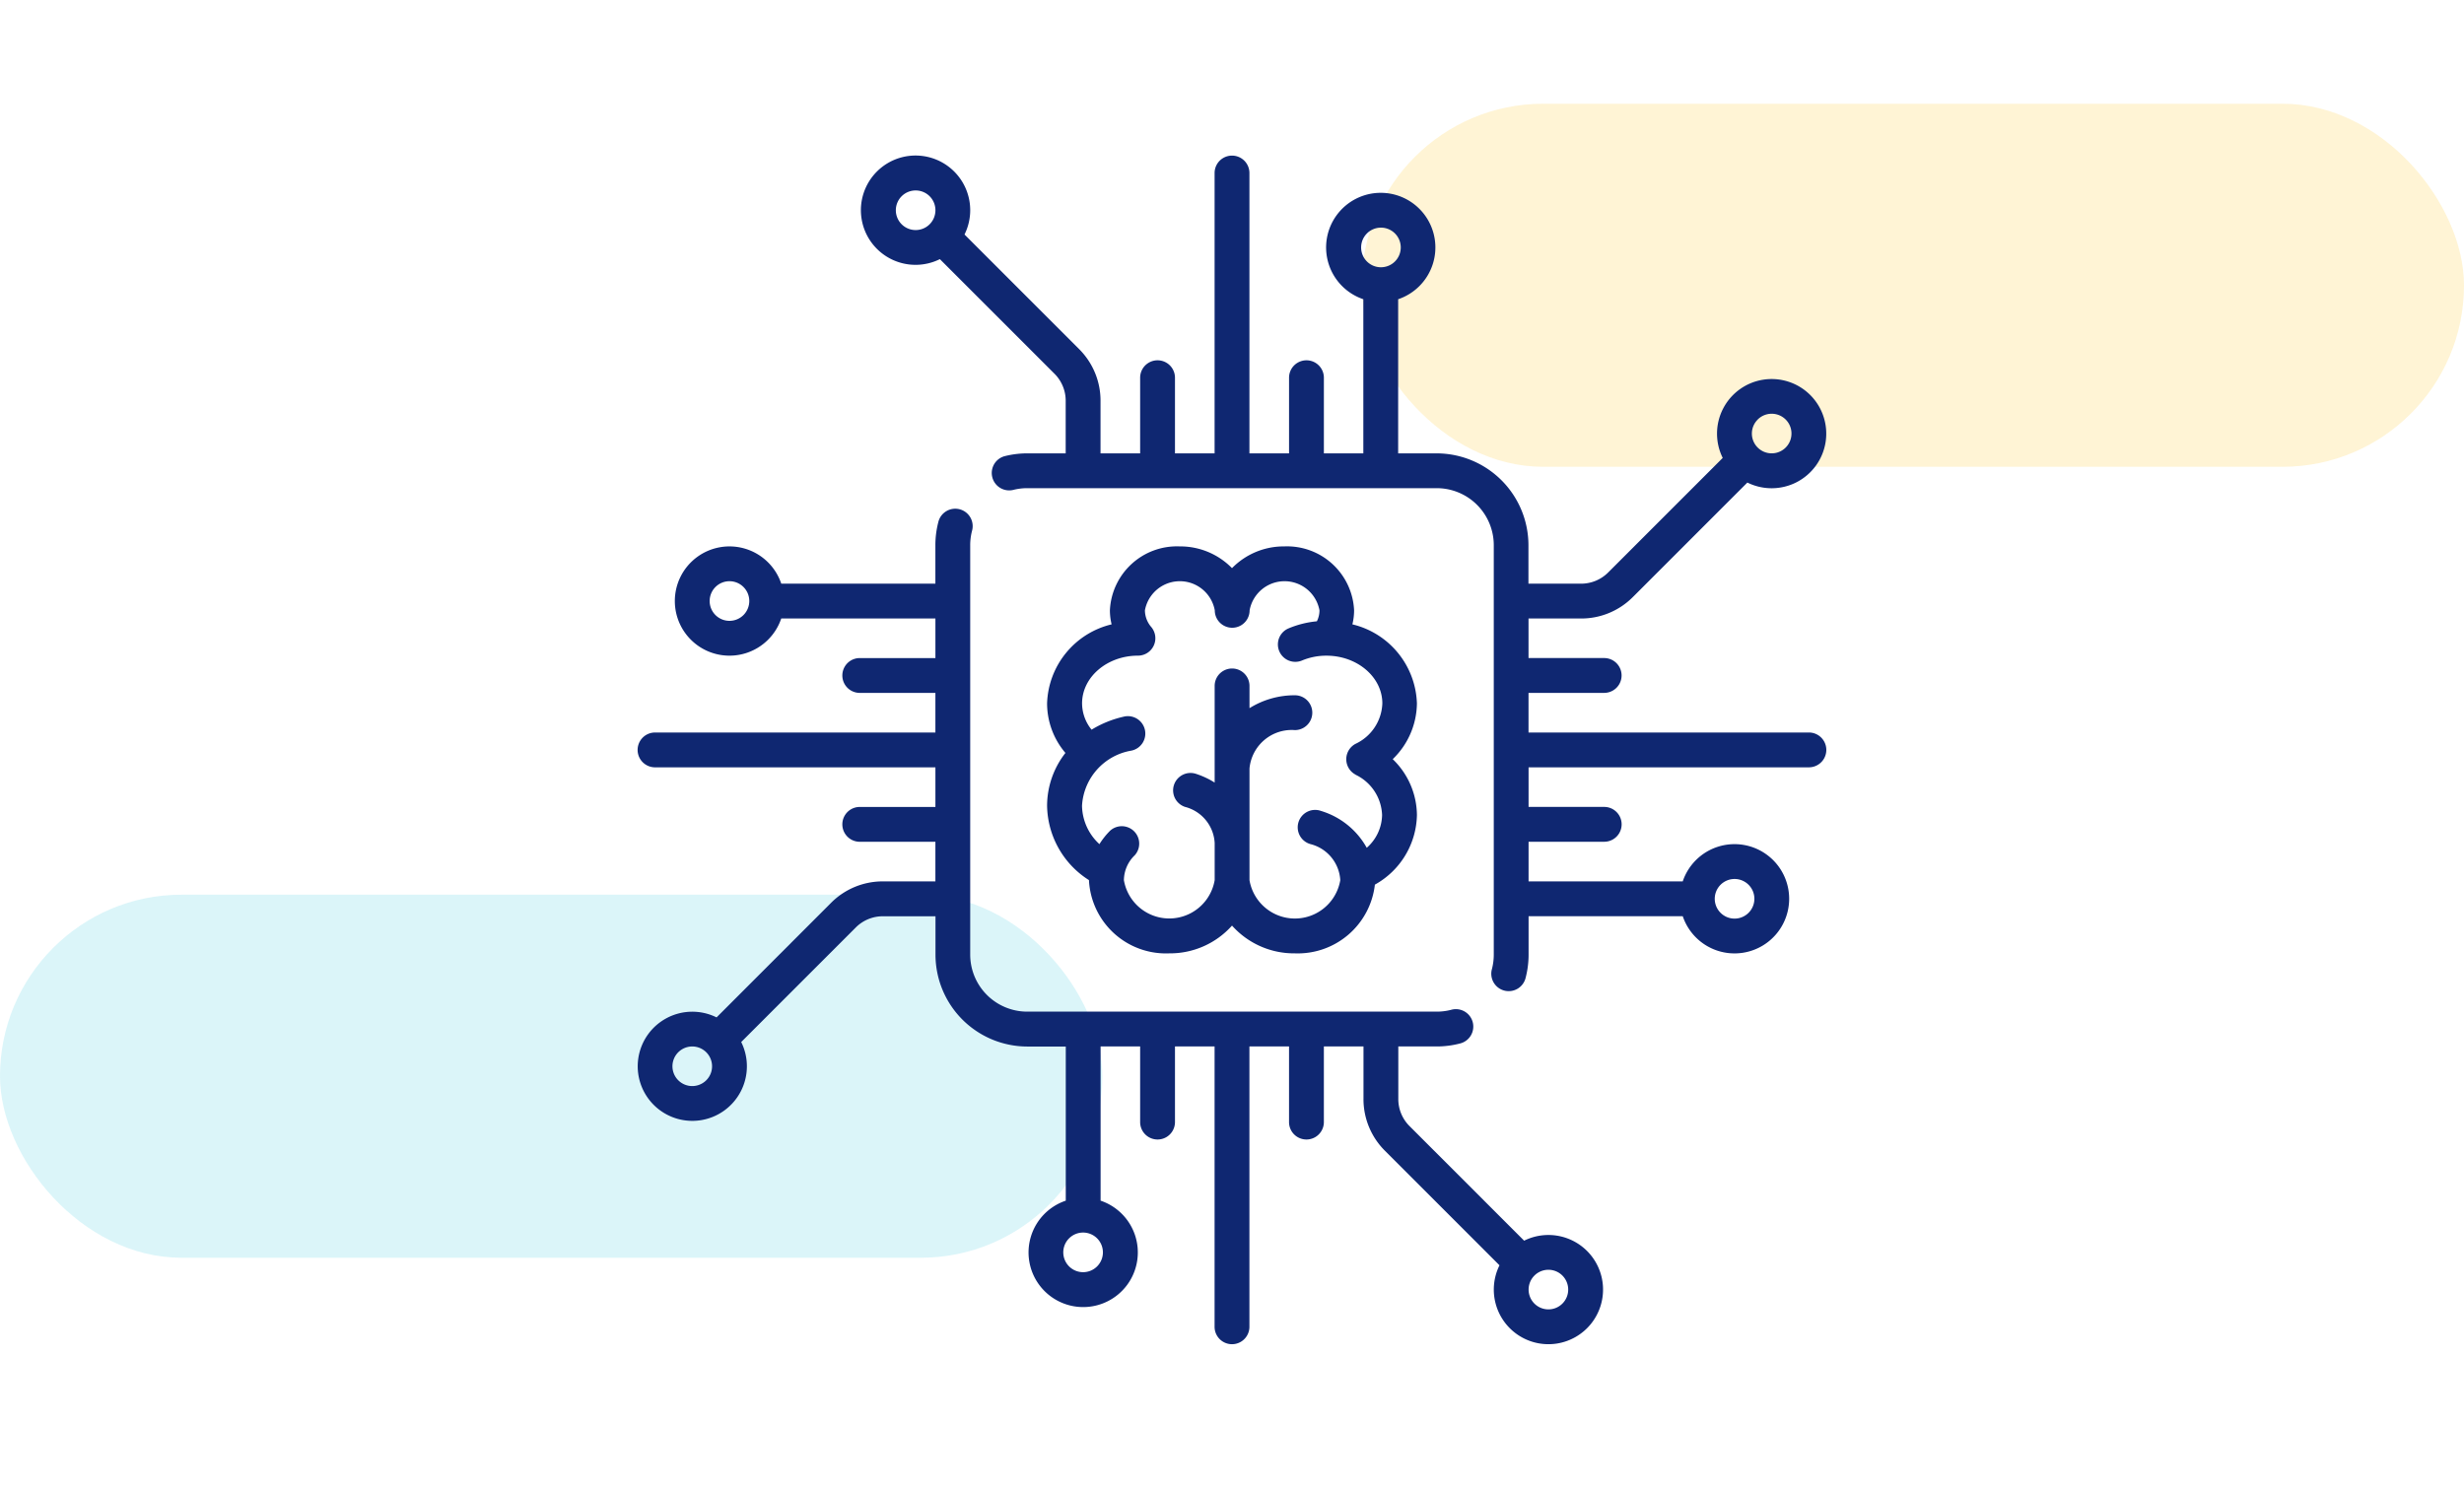 <svg xmlns="http://www.w3.org/2000/svg" width="190" height="115" viewBox="0 0 190 115">
  <g id="Grupo_172742" data-name="Grupo 172742" transform="translate(-180 -399)">
    <rect id="Rectángulo_43992" data-name="Rectángulo 43992" width="190" height="115" transform="translate(180 399)" fill="none"/>
    <rect id="Rectángulo_41430" data-name="Rectángulo 41430" width="85" height="28" rx="14" transform="translate(285 407)" fill="#feca2e" opacity="0.2"/>
    <rect id="Rectángulo_41431" data-name="Rectángulo 41431" width="85" height="28" rx="14" transform="translate(180 468)" fill="#4dd0e1" opacity="0.2"/>
    <g id="chip" transform="translate(229.167 411)">
      <g id="Grupo_172754" data-name="Grupo 172754" transform="translate(17.224 0.001)">
        <g id="Grupo_172753" data-name="Grupo 172753" transform="translate(0 0)">
          <path id="Trazado_207573" data-name="Trazado 207573" d="M169.3,44.491h-21.62V41.436h5.833a1.343,1.343,0,1,0,0-2.686h-5.833V35.7h4.05a5.611,5.611,0,0,0,3.994-1.654l8.831-8.831a4.211,4.211,0,1,0-1.9-1.9l-8.831,8.831a2.944,2.944,0,0,1-2.1.868h-4.05V30.047a7.091,7.091,0,0,0-7.083-7.083h-2.963V11.077a4.213,4.213,0,1,0-2.686,0V22.964H131.9V17.13a1.343,1.343,0,0,0-2.686,0v5.833h-3.055V1.344a1.343,1.343,0,0,0-2.686,0v21.62h-3.055V17.13a1.343,1.343,0,1,0-2.686,0v5.833h-3.055v-4.05a5.611,5.611,0,0,0-1.654-3.994l-8.834-8.834a4.215,4.215,0,1,0-1.9,1.9l8.834,8.834a2.943,2.943,0,0,1,.868,2.095v4.05h-2.963a7.113,7.113,0,0,0-1.77.223,1.343,1.343,0,0,0,.669,2.6,4.422,4.422,0,0,1,1.1-.139H140.6a4.4,4.4,0,0,1,4.4,4.4V61.621a4.423,4.423,0,0,1-.138,1.1,1.343,1.343,0,1,0,2.6.669,7.106,7.106,0,0,0,.223-1.768V58.658h11.887a4.213,4.213,0,1,0,0-2.686H147.684V52.917h5.833a1.343,1.343,0,1,0,0-2.686h-5.833V47.177H169.3a1.343,1.343,0,0,0,0-2.686Zm-3.95-24.135a1.527,1.527,0,1,1-.447,1.08A1.517,1.517,0,0,1,165.354,20.356ZM101.5,5.295a1.527,1.527,0,1,1,0-2.16A1.53,1.53,0,0,1,101.5,5.295Zm34.8,3.317a1.528,1.528,0,1,1,1.528-1.528A1.529,1.529,0,0,1,136.3,8.612Zm27.268,47.176a1.528,1.528,0,1,1-1.528,1.528A1.529,1.529,0,0,1,163.564,55.788Z" transform="translate(-96.206 -0.001)" fill="#0f2771"/>
        </g>
      </g>
      <g id="Grupo_172756" data-name="Grupo 172756" transform="translate(0 27.269)">
        <g id="Grupo_172755" data-name="Grupo 172755">
          <path id="Trazado_207574" data-name="Trazado 207574" d="M73.21,209.512a4.218,4.218,0,0,0-4.851-.792l-8.834-8.834a2.943,2.943,0,0,1-.868-2.095v-4.05H61.62a7.11,7.11,0,0,0,1.77-.223,1.343,1.343,0,1,0-.669-2.6,4.42,4.42,0,0,1-1.1.138H30.046a4.4,4.4,0,0,1-4.4-4.4V155.084a4.417,4.417,0,0,1,.138-1.1,1.343,1.343,0,1,0-2.6-.67,7.1,7.1,0,0,0-.223,1.77v2.963H11.076a4.213,4.213,0,1,0,0,2.686H22.963v3.055H17.129a1.343,1.343,0,0,0,0,2.686h5.833v3.055H1.343a1.343,1.343,0,0,0,0,2.686h21.62v3.055H17.129a1.343,1.343,0,1,0,0,2.686h5.833v3.055h-4.05a5.611,5.611,0,0,0-3.994,1.654L6.088,191.5a4.209,4.209,0,1,0,1.9,1.9l8.831-8.831a2.944,2.944,0,0,1,2.1-.868h4.05v2.963a7.091,7.091,0,0,0,7.083,7.083h2.963v11.887a4.213,4.213,0,1,0,2.686,0V193.741H38.75v5.833a1.343,1.343,0,0,0,2.686,0v-5.833H44.49v21.62a1.343,1.343,0,1,0,2.686,0v-21.62h3.055v5.833a1.343,1.343,0,1,0,2.686,0v-5.833h3.055v4.05a5.611,5.611,0,0,0,1.654,3.994l8.834,8.834a4.212,4.212,0,1,0,6.75-1.107ZM7.083,160.917a1.528,1.528,0,1,1,1.528-1.528A1.529,1.529,0,0,1,7.083,160.917Zm-1.79,35.432a1.527,1.527,0,1,1,.447-1.08A1.517,1.517,0,0,1,5.293,196.349Zm30.586,13.272a1.528,1.528,0,1,1-1.528-1.528A1.529,1.529,0,0,1,35.879,209.621Zm35.432,3.95a1.527,1.527,0,1,1,0-2.16A1.529,1.529,0,0,1,71.311,213.571Z" transform="translate(0 -152.306)" fill="#0f2771"/>
        </g>
      </g>
      <g id="Grupo_172758" data-name="Grupo 172758" transform="translate(31.574 30.139)">
        <g id="Grupo_172757" data-name="Grupo 172757">
          <path id="Trazado_207575" data-name="Trazado 207575" d="M204.875,180.447a6.486,6.486,0,0,0-4.976-6.095,4.584,4.584,0,0,0,.132-1.081,5.176,5.176,0,0,0-5.379-4.931,5.586,5.586,0,0,0-4.036,1.677,5.586,5.586,0,0,0-4.036-1.677,5.175,5.175,0,0,0-5.379,4.931,4.584,4.584,0,0,0,.132,1.081,6.485,6.485,0,0,0-4.976,6.095,5.9,5.9,0,0,0,1.414,3.821,6.64,6.64,0,0,0-1.414,4.072,6.915,6.915,0,0,0,3.229,5.737v0a5.943,5.943,0,0,0,6.187,5.648,6.407,6.407,0,0,0,4.844-2.141,6.407,6.407,0,0,0,4.844,2.141,5.984,5.984,0,0,0,6.173-5.3,6.276,6.276,0,0,0,3.242-5.372,6.052,6.052,0,0,0-1.867-4.305A6.053,6.053,0,0,0,204.875,180.447Zm-4.752,5.493a3.582,3.582,0,0,1,2.066,3.118,3.435,3.435,0,0,1-1.183,2.525,6.028,6.028,0,0,0-3.53-2.843,1.343,1.343,0,1,0-.8,2.562,3.046,3.046,0,0,1,2.289,2.78,3.55,3.55,0,0,1-7,0V185.47a3.269,3.269,0,0,1,3.5-2.963,1.343,1.343,0,0,0,0-2.686,6.565,6.565,0,0,0-3.5.995V179.1a1.343,1.343,0,0,0-2.686,0v7.454a6.4,6.4,0,0,0-1.483-.687,1.343,1.343,0,0,0-.805,2.562,3.046,3.046,0,0,1,2.289,2.779v2.87a3.55,3.55,0,0,1-7,0,2.707,2.707,0,0,1,.836-1.917,1.343,1.343,0,0,0-1.893-1.9,5.711,5.711,0,0,0-.829,1.041,4.1,4.1,0,0,1-1.343-2.96,4.573,4.573,0,0,1,3.8-4.25,1.343,1.343,0,1,0-.6-2.617,8.181,8.181,0,0,0-2.463,1,3.24,3.24,0,0,1-.733-2.029c0-2.02,1.915-3.664,4.275-3.68l.036,0a1.342,1.342,0,0,0,1.139-2.049c-.01-.016-.02-.033-.03-.049l-.018-.024c-.021-.029-.042-.058-.065-.085l0,0a1.993,1.993,0,0,1-.491-1.288,2.738,2.738,0,0,1,5.387,0,1.343,1.343,0,0,0,2.686,0,2.738,2.738,0,0,1,5.387,0,1.889,1.889,0,0,1-.2.845,7.457,7.457,0,0,0-2.2.553,1.343,1.343,0,0,0,1.043,2.475,4.847,4.847,0,0,1,1.856-.376l.038,0,.036,0c2.36.015,4.275,1.66,4.275,3.68a3.582,3.582,0,0,1-2.066,3.118,1.343,1.343,0,0,0,0,2.375Z" transform="translate(-176.357 -168.34)" fill="#0f2771"/>
        </g>
      </g>
    </g>
  </g>
</svg>
